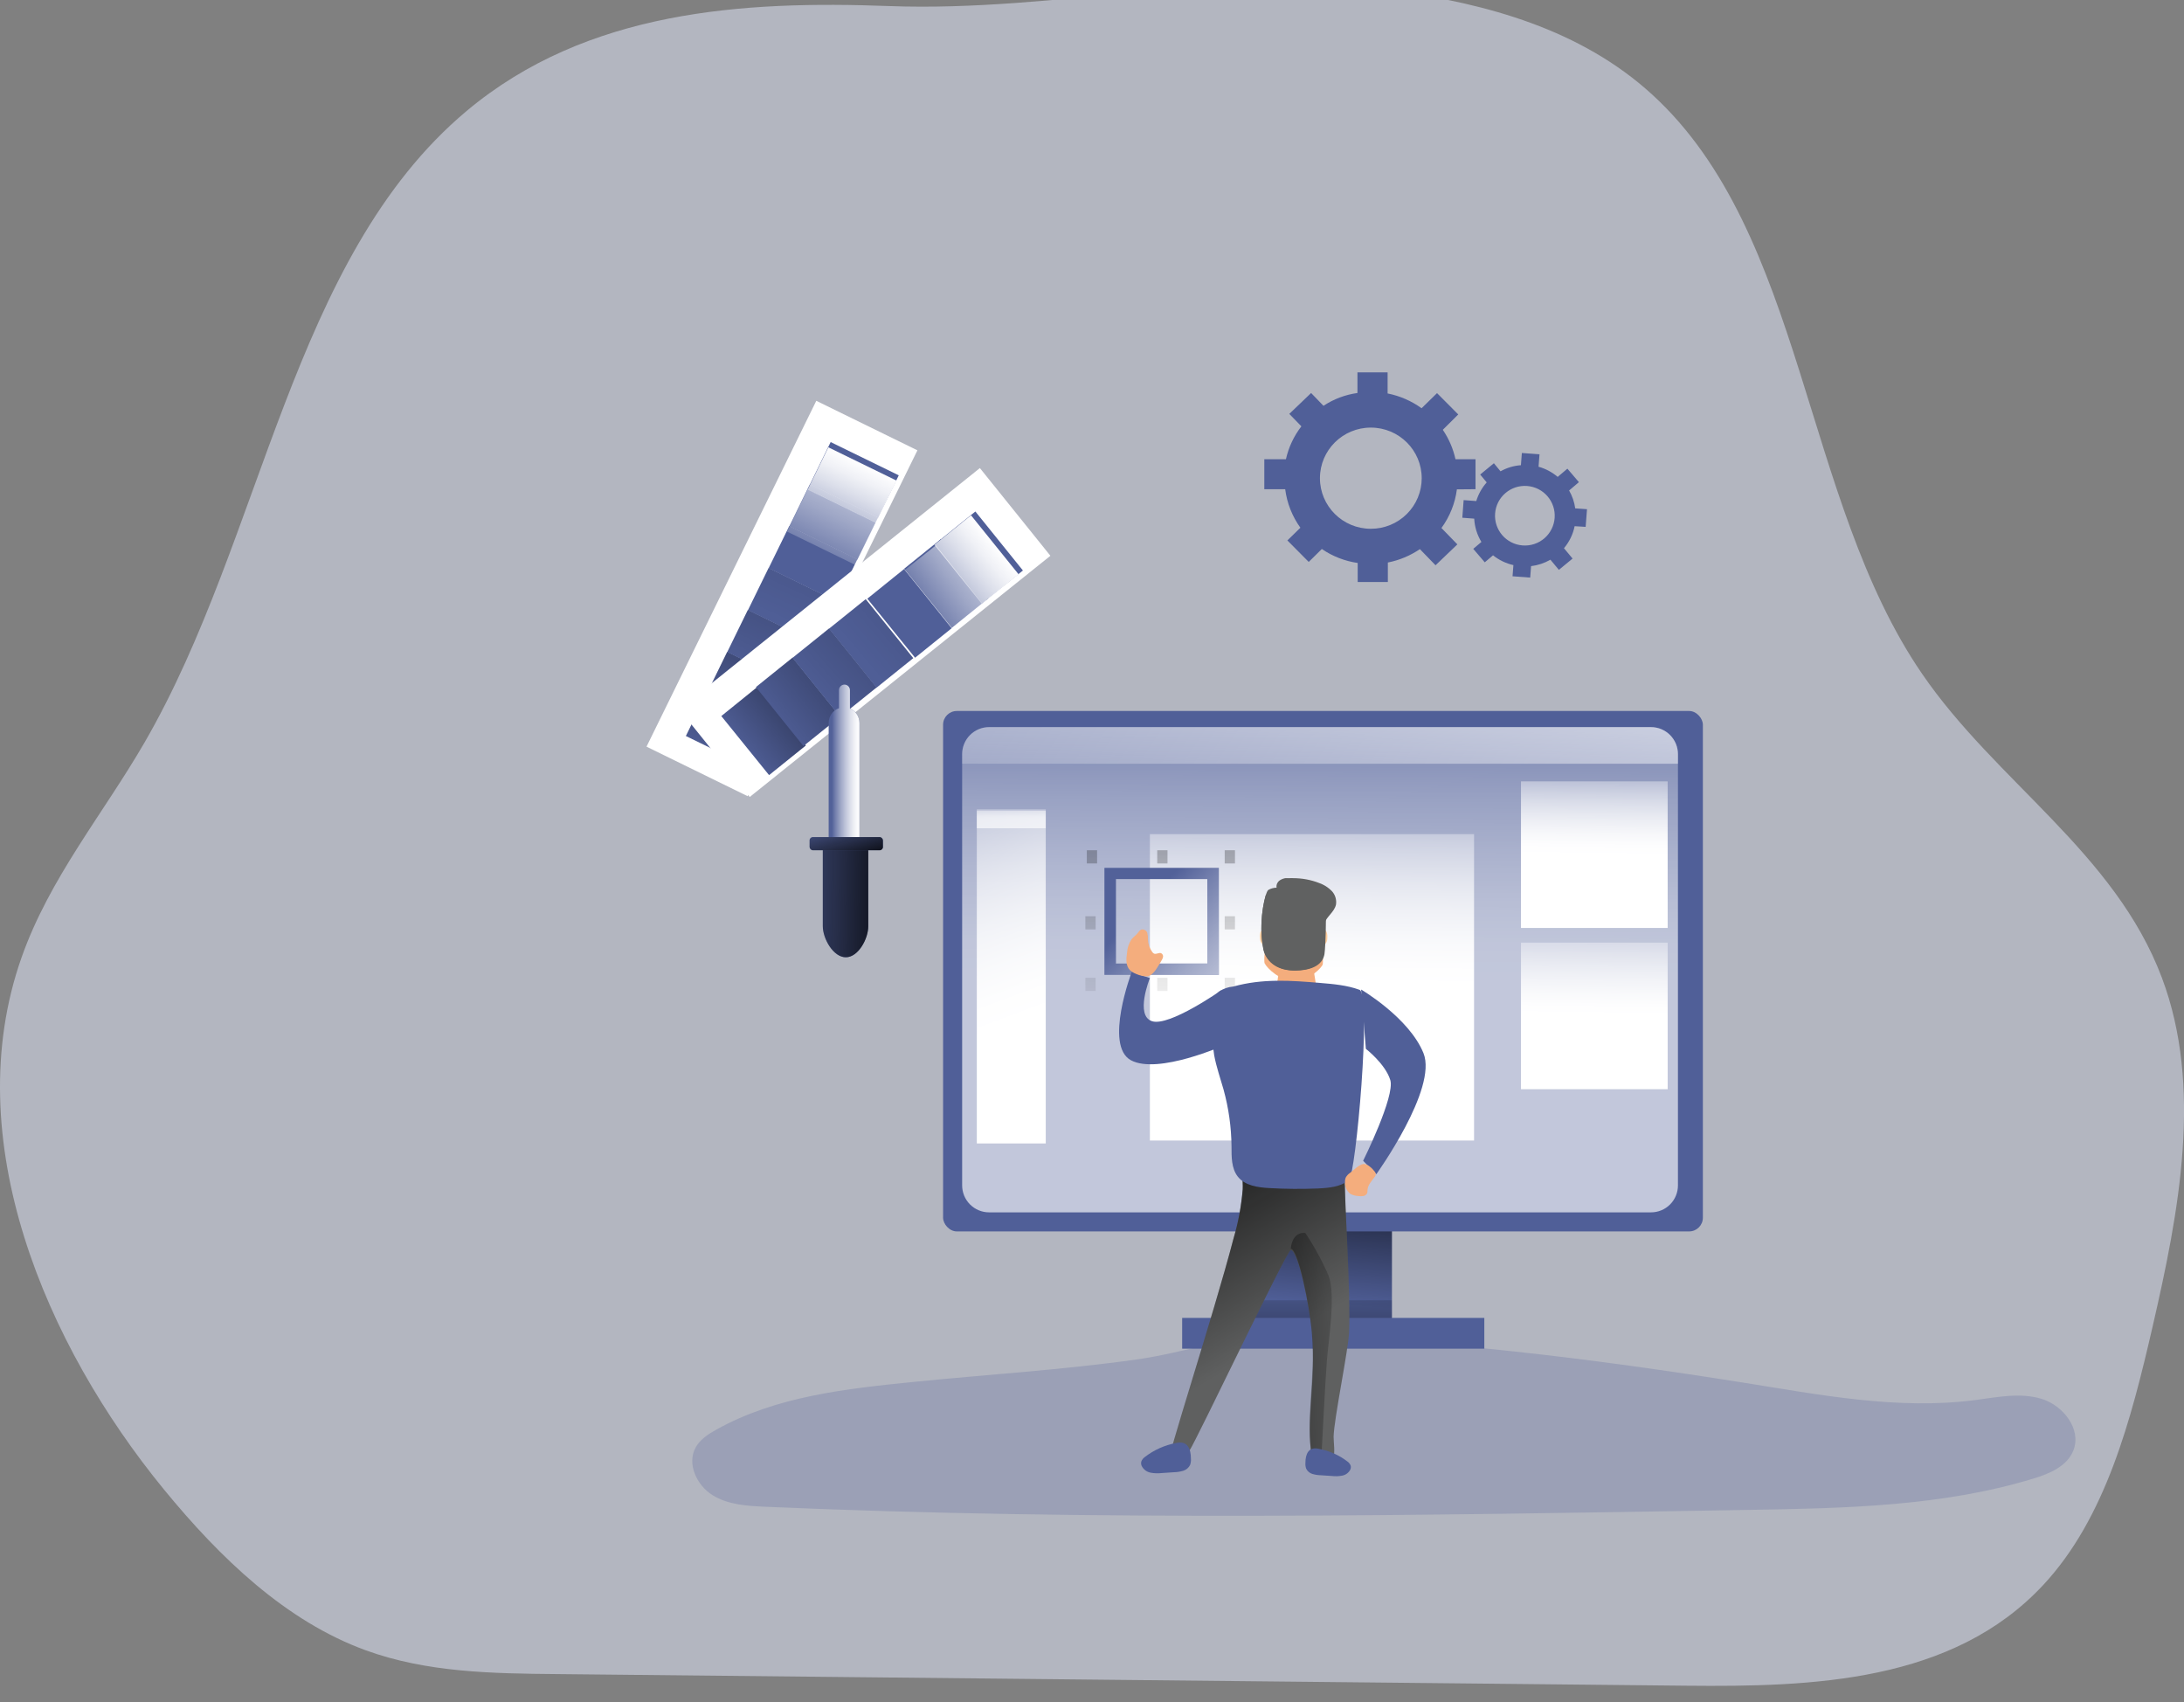 <svg viewBox="0 0 1490 1161" fill="none" xmlns="http://www.w3.org/2000/svg">
<rect x="0" y="0" width="1490" height="1161" fill="#808080" stroke="none"/>
<path opacity="0.5" d="M318.343 75.694C198.405 176.217 179.819 366.298 98.589 506.527C70.312 555.322 33.775 598.992 14.712 653.123C-29.054 777.026 31.18 917.572 111.801 1015.98C150.245 1062.93 195.149 1105.94 249.478 1125.72C291.258 1140.94 336.056 1141.57 380.033 1141.97L1150.5 1149.9C1236.52 1150.77 1332.1 1147.62 1393.95 1081.21C1436.57 1035.48 1453.89 968.692 1468.58 904.944C1486.64 826.613 1503 741.546 1474.91 666.94C1442.82 581.582 1361.67 533.21 1311.26 459.555C1229.45 340.223 1231.33 159.731 1127.14 64.466C1078.51 20.004 1014.33 2.568 951.792 -6.15C833.892 -22.609 722.215 8.459 606.433 4.127C507.464 0.428 400.447 6.874 318.343 75.694Z" fill="#E7ECFF"/>
<path opacity="0.24" d="M623.786 942.613C577.337 947.283 529.463 952.419 488.589 975.264C483.119 978.328 477.564 981.942 474.546 987.458C468.488 998.553 475.363 1013.18 486.032 1019.86C496.701 1026.53 509.865 1027.29 522.42 1027.84C745.987 1037.59 969.889 1033.76 1193.65 1029.96C1258.62 1028.86 1324.63 1027.59 1386.9 1008.72C1398.1 1005.34 1410.4 1000.26 1414.61 989.212C1420.13 974.757 1407.55 958.737 1392.88 954.236C1378.2 949.735 1362.55 953.095 1347.37 955.06C1294.68 961.886 1241.52 951.446 1189.05 943.099C1086.35 926.784 979.783 913.512 875.755 911.039C840.289 910.215 810.001 922.515 775.29 927.376C725.173 934.434 674.176 937.541 623.786 942.613Z" fill="#505F98"/>
<path d="M441.077 509.326L556.907 273.408L625.893 307.19L510.063 543.108L441.077 509.326Z" fill="white"/>
<path d="M467.922 502.055L482.036 473.22L528.5 495.903L514.386 524.738L467.922 502.055Z" fill="#505F98"/>
<path d="M467.922 502.055L482.036 473.22L528.5 495.903L514.386 524.738L467.922 502.055Z" fill="url(#paint0_linear_1460_1396)"/>
<path d="M482.038 473.445L496.151 444.61L542.615 467.293L528.502 496.128L482.038 473.445Z" fill="#505F98"/>
<path d="M482.038 473.445L496.151 444.61L542.615 467.293L528.502 496.128L482.038 473.445Z" fill="url(#paint1_linear_1460_1396)"/>
<path d="M496.134 444.826L510.248 415.991L556.712 438.674L542.599 467.509L496.134 444.826Z" fill="#505F98"/>
<path d="M496.134 444.826L510.248 415.991L556.712 438.674L542.599 467.509L496.134 444.826Z" fill="url(#paint2_linear_1460_1396)"/>
<path d="M510.271 416.237L524.384 387.402L570.848 410.085L556.735 438.92L510.271 416.237Z" fill="#505F98"/>
<path d="M510.271 416.237L524.384 387.402L570.848 410.085L556.735 438.92L510.271 416.237Z" fill="url(#paint3_linear_1460_1396)"/>
<path d="M524.377 387.599L538.49 358.764L584.954 381.447L570.841 410.282L524.377 387.599Z" fill="#505F98"/>
<path d="M538.492 359.01L552.606 330.175L599.07 352.858L584.956 381.693L538.492 359.01Z" fill="#505F98"/>
<path d="M552.589 330.391L566.702 301.556L613.166 324.239L599.053 353.074L552.589 330.391Z" fill="#505F98"/>
<path d="M536.904 362.598L551.018 333.763L597.482 356.446L583.368 385.281L536.904 362.598Z" fill="url(#paint4_linear_1460_1396)"/>
<path d="M551.029 333.97L565.142 305.135L611.607 327.817L597.493 356.652L551.029 333.97Z" fill="url(#paint5_linear_1460_1396)"/>
<rect x="851.545" y="827" width="98.068" height="82" fill="#505F98"/>
<rect x="851.545" y="827" width="98.068" height="82" fill="url(#paint6_linear_1460_1396)"/>
<rect x="643.401" y="485" width="518.359" height="355" rx="9.37" fill="#505F98"/>
<path opacity="0.65" d="M1144.75 514.438V808.562C1144.77 813.443 1142.84 818.129 1139.4 821.588C1135.96 825.047 1131.29 826.994 1126.41 827H674.748C669.873 826.989 665.203 825.04 661.764 821.582C658.325 818.125 656.399 813.441 656.41 808.562V514.438C656.399 509.559 658.325 504.875 661.764 501.418C665.203 497.96 669.873 496.011 674.748 496H1126.41C1131.29 496.006 1135.96 497.953 1139.4 501.412C1142.84 504.871 1144.77 509.557 1144.75 514.438V514.438Z" fill="url(#paint7_linear_1460_1396)"/>
<rect x="806.514" y="899" width="206.143" height="21" fill="#505F98"/>
<rect x="851.545" y="887" width="98.068" height="12" fill="url(#paint8_linear_1460_1396)"/>
<path fill-rule="evenodd" clip-rule="evenodd" d="M1006.65 313.241V333.715L993.944 333.819C992.707 343.346 989.084 352.41 983.405 360.181L994.26 371.351L979.38 385.6L968.694 374.578C962.105 379.062 954.67 382.17 946.838 383.714V397H926.267V384.029C917.483 382.76 909.11 379.497 901.797 374.494L892.861 383.316L878.297 368.647L887.17 359.993C881.584 352.219 878.021 343.191 876.801 333.715H862.553V313.241H877.307C879.136 305.093 882.732 297.441 887.845 290.819L879.604 282.332L894.484 268.082L902.914 276.82C909.885 272.214 917.809 269.228 926.099 268.082V254H946.669V268.396C955.038 270.055 962.947 273.493 969.853 278.476L980.391 268.166L994.871 282.709L984.333 293.187C988.464 299.267 991.397 306.073 992.974 313.241H1006.65ZM900.512 326.15C900.488 345.211 916.011 360.682 935.183 360.705C944.394 360.733 953.238 357.113 959.759 350.644C966.281 344.176 969.943 335.392 969.938 326.233C969.961 307.172 954.438 291.701 935.267 291.678C916.095 291.655 900.535 307.088 900.512 326.15Z" fill="#505F98"/>
<path fill-rule="evenodd" clip-rule="evenodd" d="M1082.71 347.354L1081.79 359.396L1074.27 358.938C1073.15 364.475 1070.64 369.641 1066.99 373.958L1072.86 381.021L1063.51 388.729L1057.75 381.792C1053.69 384.13 1049.21 385.625 1044.56 386.188L1043.95 394L1031.91 393.104L1032.5 385.479C1027.41 384.344 1022.66 382.056 1018.6 378.792L1012.96 383.583L1005.1 374.396L1010.67 369.688C1007.74 364.876 1006.05 359.414 1005.76 353.792L997.646 353.167L998.544 341.146L1007.16 341.792C1008.59 337.085 1011.01 332.743 1014.28 329.062L1009.83 323.708L1019.18 316L1023.71 321.5C1027.98 319.095 1032.74 317.672 1037.63 317.333L1038.26 309L1050.3 309.896L1049.65 318.375C1054.46 319.714 1058.91 322.081 1062.71 325.312L1069.33 319.708L1077.18 328.896L1070.5 334.583C1072.66 338.339 1074.08 342.477 1074.67 346.771L1082.71 347.354ZM1020.01 350.243C1019.15 361.436 1027.55 371.203 1038.76 372.062C1044.15 372.487 1049.49 370.747 1053.6 367.228C1057.7 363.708 1060.23 358.7 1060.63 353.312C1061.47 342.119 1053.07 332.361 1041.85 331.514C1030.64 330.666 1020.86 339.05 1020.01 350.243Z" fill="#505F98"/>
<path d="M1144.75 514.513V521H656.41V514.513C656.399 509.614 658.325 504.912 661.764 501.44C665.203 497.968 669.874 496.011 674.749 496H1126.41C1131.29 496.006 1135.96 497.961 1139.4 501.434C1142.84 504.907 1144.77 509.613 1144.75 514.513V514.513Z" fill="url(#paint9_linear_1460_1396)"/>
<rect x="666.417" y="553" width="47.033" height="227" fill="url(#paint10_linear_1460_1396)"/>
<rect x="784.499" y="569" width="221.153" height="209" fill="url(#paint11_linear_1460_1396)"/>
<rect x="835.534" y="667" width="7.005" height="9" fill="url(#paint12_linear_1460_1396)"/>
<rect x="835.534" y="625" width="7.005" height="9" fill="url(#paint13_linear_1460_1396)"/>
<rect x="740.469" y="667" width="7.005" height="9" fill="url(#paint14_linear_1460_1396)"/>
<rect x="740.469" y="625" width="7.005" height="9" fill="url(#paint15_linear_1460_1396)"/>
<rect x="835.534" y="580" width="7.005" height="9" fill="url(#paint16_linear_1460_1396)"/>
<rect x="741.469" y="580" width="7.005" height="9" fill="url(#paint17_linear_1460_1396)"/>
<rect x="789.502" y="580" width="7.005" height="9" fill="url(#paint18_linear_1460_1396)"/>
<rect x="789.502" y="667" width="7.005" height="9" fill="url(#paint19_linear_1460_1396)"/>
<path fill-rule="evenodd" clip-rule="evenodd" d="M753.478 665H831.532V592H753.478V665ZM823.67 657.282H761.34V599.656H823.67V657.282Z" fill="#505F98"/>
<path fill-rule="evenodd" clip-rule="evenodd" d="M753.478 665H831.532V592H753.478V665ZM823.67 657.282H761.34V599.656H823.67V657.282Z" fill="url(#paint20_linear_1460_1396)"/>
<rect x="1037.67" y="533" width="100.069" height="100" fill="url(#paint21_linear_1460_1396)"/>
<rect x="1037.67" y="643" width="100.069" height="100" fill="url(#paint22_linear_1460_1396)"/>
<rect opacity="0.65" x="666.417" y="552" width="47.033" height="13" fill="url(#paint23_linear_1460_1396)"/>
<path d="M463.381 483.827L668.51 319.293L716.622 379.118L511.494 543.652L463.381 483.827Z" fill="white"/>
<path d="M492.105 488.455L517.172 468.235L549.755 508.522L524.687 528.742L492.105 488.455Z" fill="#505F98"/>
<path d="M492.105 488.455L517.172 468.235L549.755 508.522L524.687 528.742L492.105 488.455Z" fill="url(#paint24_linear_1460_1396)"/>
<path d="M515.723 468.689L540.755 448.56L573.19 488.79L548.158 508.919L515.723 468.689Z" fill="#505F98"/>
<path d="M515.723 468.689L540.755 448.56L573.19 488.79L548.158 508.919L515.723 468.689Z" fill="url(#paint25_linear_1460_1396)"/>
<path d="M540.667 448.761L565.699 428.633L598.134 468.863L573.101 488.991L540.667 448.761Z" fill="#505F98"/>
<path d="M540.667 448.761L565.699 428.633L598.134 468.863L573.101 488.991L540.667 448.761Z" fill="url(#paint26_linear_1460_1396)"/>
<path d="M565.594 428.847L590.626 408.718L623.061 448.948L598.029 469.077L565.594 428.847Z" fill="#505F98"/>
<path d="M565.594 428.847L590.626 408.718L623.061 448.948L598.029 469.077L565.594 428.847Z" fill="url(#paint27_linear_1460_1396)"/>
<path d="M591.714 408.389L616.782 388.169L649.364 428.456L624.297 448.676L591.714 408.389Z" fill="#505F98"/>
<path d="M616.794 387.99L641.862 367.77L674.444 408.057L649.377 428.277L616.794 387.99Z" fill="#505F98"/>
<path d="M640.402 369.051L665.434 348.923L697.869 389.153L672.837 409.281L640.402 369.051Z" fill="#505F98"/>
<path d="M670.42 412.218L649.321 429L617.383 388.782L638.482 372L670.42 412.218V412.218Z" fill="url(#paint28_linear_1460_1396)"/>
<path d="M637.445 371.648L662.477 351.519L694.912 391.749L669.879 411.878L637.445 371.648Z" fill="url(#paint29_linear_1460_1396)"/>
<path d="M586.362 493.15V616H565.347V493.15C565.347 488.61 568.166 484.57 572.366 483.089V470.825C572.366 468.712 574.041 467 576.109 467C578.176 467 579.852 468.712 579.852 470.825V483.297C583.771 484.935 586.34 488.823 586.362 493.15V493.15Z" fill="#505F98"/>
<path d="M586.362 493.15V616H565.347V493.15C565.347 488.61 568.166 484.57 572.366 483.089V470.825C572.366 468.712 574.041 467 576.109 467C578.176 467 579.852 468.712 579.852 470.825V483.297C583.771 484.935 586.34 488.823 586.362 493.15V493.15Z" fill="url(#paint30_linear_1460_1396)"/>
<rect x="552.338" y="571" width="50.035" height="9" rx="2.245" fill="#505F98"/>
<path d="M577.044 653V653C568.471 653 561.344 640.185 561.344 631.634V575H592.366V631.634C592.366 640.185 585.596 653 577.044 653Z" fill="#505F98"/>
<rect x="552.338" y="571" width="50.035" height="9" rx="2.245" fill="url(#paint31_linear_1460_1396)"/>
<path d="M577.044 653V653C568.471 653 561.344 640.366 561.344 631.937V580H592.366V631.937C592.366 640.366 585.596 653 577.044 653Z" fill="url(#paint32_linear_1460_1396)"/>
<path d="M777.136 713C776.463 709.436 776.037 704.39 777.331 704.043C780.059 703.275 777.136 713 777.136 713Z" fill="#28353D"/>
<path d="M920.395 908.507C919.909 921.102 910.147 967.388 909.83 980.004C909.83 984.202 910.95 990.647 909.597 994.698C906.808 1003.28 896.919 1002.11 895.63 997.049L895.144 994.53C890.559 970.012 897.933 942.198 895.144 910.186C893.475 890.643 885.699 852.963 880.606 852.711C877.923 852.711 816.665 981.851 811.34 989.807C808.72 993.817 801.345 993.187 797.774 996.42C794.203 999.652 827.526 898.515 841.493 845.07C844.751 834.039 846.875 822.709 847.833 811.252C848.213 804.64 846.079 802.415 852.185 800.463C856.412 799.119 862.265 799.497 866.787 799.182C871.71 798.804 917.5 798.72 917.5 801.953C917.057 819.502 921.578 879.412 920.395 908.507Z" fill="#606161"/>
<path d="M920.395 908.507C919.909 921.102 910.147 967.388 909.83 980.004C909.83 984.202 910.95 990.647 909.597 994.698C906.808 1003.28 896.919 1002.11 895.63 997.049L895.144 994.53C890.559 970.012 897.933 942.198 895.144 910.186C893.475 890.643 885.699 852.963 880.606 852.711C877.923 852.711 816.665 981.851 811.34 989.807C808.72 993.817 801.345 993.187 797.774 996.42C794.203 999.652 827.526 898.515 841.493 845.07C844.751 834.039 846.875 822.709 847.833 811.252C848.213 804.64 846.079 802.415 852.185 800.463C856.412 799.119 862.265 799.497 866.787 799.182C871.71 798.804 917.5 798.72 917.5 801.953C917.057 819.502 921.578 879.412 920.395 908.507Z" fill="url(#paint33_linear_1460_1396)"/>
<path d="M866.322 640.148C865.937 636.163 864.054 634 862.215 634C860.375 634 859.241 636.12 859.626 640.148C859.713 643.122 861.957 645.597 864.932 646C866.793 646 866.729 644.134 866.322 640.148Z" fill="#FFCD9C"/>
<path d="M898.716 640.159C898.966 636.166 900.803 634 902.702 634C904.601 634 905.832 636.124 905.54 640.159C905.513 643.173 903.268 645.687 900.323 646C898.444 646 898.424 644.152 898.716 640.159Z" fill="#FFCD9C"/>
<path d="M902.44 657.672C902.181 659.777 893.266 669 883.121 669C872.976 669 864.6 660.577 862.83 657.208C861.06 653.839 868.184 610.505 872.306 606.884C876.429 603.262 893.137 605.641 894.54 607.558C897.907 612.085 903.541 649.27 902.44 657.672Z" fill="#F4AD7D"/>
<path d="M898.246 624.977C896.867 625.639 891.452 611.842 890.316 609.525C889.18 607.208 889.362 604.829 890.742 604.167C892.121 603.505 894.149 604.871 895.285 607.167C896.421 609.463 899.605 624.336 898.246 624.977Z" fill="#FFCD9C"/>
<path d="M867.876 623.987C866.445 623.501 870.233 609.179 871.059 606.703C871.885 604.228 873.739 602.599 875.089 603.086C876.439 603.573 877.003 605.984 876.177 608.481C875.351 610.977 869.226 624.474 867.876 623.987Z" fill="#FFCD9C"/>
<path d="M873.553 656H895.317L898.578 676.622C886.722 683.005 879.81 682.301 870.559 675.214L873.553 656Z" fill="#F4AD7D"/>
<path d="M882.567 660.13C882.567 659.75 883.472 659.43 884.568 659.43C885.664 659.43 886.57 659.75 886.57 660.13C886.57 660.51 885.688 660.57 884.568 660.57C883.448 660.57 882.567 660.53 882.567 660.13Z" fill="#F4AD7D"/>
<path d="M903.6 650.808C904.424 645.894 905.768 610.708 902.473 606.051C899.178 601.394 879.449 598.381 876.458 599.108C869.759 600.731 870.929 605.517 870.929 605.517C868.938 605.547 866.989 606.084 865.271 607.076C862.973 608.615 858.138 630.79 861.997 647.56C863.732 655.102 870.561 661.66 882.354 661.981C896.88 662.365 902.603 656.896 903.6 650.808Z" fill="#606161"/>
<path d="M876.539 600.762C878.098 599.448 880.118 598.828 882.138 599.041C888.271 599.008 894.355 600.14 900.073 602.376C903.244 603.488 906.123 605.311 908.493 607.708C910.88 610.173 911.98 613.627 911.461 617.034C910.409 622.047 905.146 625.148 903.42 629.97C902.031 633.837 903.02 637.575 903.062 641.463C903.09 644.606 902.865 647.746 902.389 650.852C901.42 656.906 895.884 662.344 881.675 661.983C870.224 661.664 863.593 655.143 861.909 647.644C859.629 635.198 860.227 622.389 863.656 610.215C869.828 611.648 876.142 612.361 882.475 612.339C889.19 612.395 895.886 611.611 902.41 610.002C903.525 616.503 903.504 629.524 903.146 639.253" fill="#606161"/>
<path d="M841.41 672.954C837.976 673.241 834.668 674.384 831.785 676.28C826.847 680.171 826.472 687.43 826.556 693.748C826.387 702.501 826.993 711.252 828.368 719.897C829.848 727.826 832.535 735.441 834.743 743.202C838.224 755.831 840.052 768.862 840.181 781.966C840.181 789.162 840.056 797.07 844.535 802.697C849.431 808.806 858.098 809.998 865.89 810.438C876.953 811.086 888.057 811.17 899.12 810.71C906.537 810.375 914.433 809.643 920.308 805.082C924.996 801.442 935.975 678.288 927.454 675.171C918.933 672.054 909.766 671.259 900.724 670.506C880.453 668.791 861.369 667.431 841.41 672.954Z" fill="#505F98"/>
<path d="M905.23 928.291C904.143 942.255 901.551 993 901.551 993L894.946 992.77C890.41 968.39 897.705 940.732 894.946 908.899C893.295 889.465 885.603 851.996 880.565 851.746C882.07 839.221 890.536 841.1 890.536 841.1C896.692 850.294 902.002 860.026 906.4 870.178C911.438 883.37 906.337 914.263 905.23 928.291Z" fill="url(#paint34_linear_1460_1396)"/>
<path d="M780.873 994.024C779.841 994.786 779.058 995.83 778.621 997.025C778.386 998.009 778.481 999.04 778.892 999.965C780.058 1002.33 782.268 1004.02 784.876 1004.55C787.453 1005.04 790.091 1005.13 792.695 1004.82L801.036 1004.26C803.158 1004.21 805.263 1003.87 807.292 1003.26C809.322 1002.63 810.998 1001.2 811.921 999.308C812.412 997.916 812.604 996.438 812.484 994.969C812.484 988.164 810.065 982.634 802.517 984.299C794.61 985.765 787.182 989.102 780.873 994.024V994.024Z" fill="#505F98"/>
<path d="M919.411 997.063C920.359 997.759 921.077 998.709 921.478 999.797C921.692 1000.68 921.608 1001.61 921.239 1002.45C920.176 1004.58 918.146 1006.11 915.755 1006.58C913.398 1007.04 910.981 1007.12 908.596 1006.83L901.024 1006.33C899.098 1006.28 897.187 1005.98 895.345 1005.43C893.488 1004.86 891.958 1003.57 891.123 1001.85C890.675 1000.59 890.498 999.26 890.601 997.932C890.601 991.785 892.777 986.72 899.718 988.288C906.915 989.619 913.672 992.63 919.411 997.063V997.063Z" fill="#505F98"/>
<path d="M928.599 675C928.599 675 961.314 694.164 971.14 718.389C980.965 742.614 938.96 801 938.96 801L929.972 791.814C929.972 791.814 951.896 747.759 948.507 736.74C945.117 725.721 931.838 715.452 931.838 715.452L928.599 675Z" fill="#505F98"/>
<path d="M835.534 712.859C835.534 712.859 790.046 733.24 771.561 723.238C753.076 713.237 772.106 663 772.106 663L784.486 667.202C784.486 667.202 774.142 692.815 785.975 696.618C797.809 700.421 833.268 675.438 833.268 675.438L835.534 712.859Z" fill="#505F98"/>
<path d="M921.175 799.976C919.866 800.826 918.806 801.968 918.09 803.297C917.66 804.425 917.505 805.629 917.637 806.819C917.557 809.709 918.872 812.479 921.218 814.367C922.866 815.25 924.713 815.76 926.611 815.857C927.774 816.048 928.964 816.048 930.127 815.857C931.314 815.646 932.305 814.888 932.759 813.844C932.914 813.183 932.98 812.507 932.953 811.831C933.104 808.51 935.607 805.793 937.678 803.076C938.178 802.551 938.501 801.9 938.606 801.204C938.594 800.434 938.305 799.69 937.786 799.091C936.384 797.199 932.91 793.717 930.127 794.018C927.344 794.32 923.332 798.326 921.175 799.976Z" fill="#F4AD7D"/>
<path d="M792.294 655.435C792.886 654.611 793.29 653.679 793.48 652.698C793.631 651.683 793.094 650.687 792.14 650.211C790.624 649.647 788.822 651.13 787.328 650.504C786.822 650.235 786.399 649.846 786.098 649.375C784.333 646.945 783.321 644.093 783.175 641.143C783.261 639.571 783.113 637.995 782.736 636.463C782.292 634.886 780.708 633.849 779.001 634.018C777.595 634.331 776.804 635.689 775.925 636.776C775.046 637.863 773.288 639.158 772.146 640.516C770.195 643.307 769.079 646.55 768.916 649.898C768.301 654.077 767.905 658.861 770.981 661.87C773.354 664.189 780.583 666.927 783.9 665.694C787.57 664.315 790.448 658.444 792.294 655.435Z" fill="#F4AD7D"/>
<defs>
<linearGradient id="paint0_linear_1460_1396" x1="592.11" y1="569.166" x2="656.864" y2="440.6" gradientUnits="userSpaceOnUse">
<stop stop-color="#010101" stop-opacity="0.01"/>
<stop offset="0.95" stop-color="#010101"/>
</linearGradient>
<linearGradient id="paint1_linear_1460_1396" x1="647.271" y1="565.365" x2="740.125" y2="383.775" gradientUnits="userSpaceOnUse">
<stop stop-color="#010101" stop-opacity="0.01"/>
<stop offset="0.95" stop-color="#010101"/>
</linearGradient>
<linearGradient id="paint2_linear_1460_1396" x1="767.253" y1="574.092" x2="904.607" y2="263.948" gradientUnits="userSpaceOnUse">
<stop stop-color="#010101" stop-opacity="0.01"/>
<stop offset="0.95" stop-color="#010101"/>
</linearGradient>
<linearGradient id="paint3_linear_1460_1396" x1="895.087" y1="590.583" x2="1100.02" y2="143.178" gradientUnits="userSpaceOnUse">
<stop stop-color="#010101" stop-opacity="0.01"/>
<stop offset="0.36" stop-color="#010101" stop-opacity="0.36"/>
<stop offset="0.95" stop-color="#010101"/>
</linearGradient>
<linearGradient id="paint4_linear_1460_1396" x1="746.434" y1="485.564" x2="863.594" y2="243.969" gradientUnits="userSpaceOnUse">
<stop stop-color="white" stop-opacity="0.01"/>
<stop offset="0.07" stop-color="white" stop-opacity="0.22"/>
<stop offset="0.16" stop-color="white" stop-opacity="0.45"/>
<stop offset="0.25" stop-color="white" stop-opacity="0.65"/>
<stop offset="0.33" stop-color="white" stop-opacity="0.8"/>
<stop offset="0.4" stop-color="white" stop-opacity="0.91"/>
<stop offset="0.46" stop-color="white" stop-opacity="0.98"/>
<stop offset="0.51" stop-color="white"/>
</linearGradient>
<linearGradient id="paint5_linear_1460_1396" x1="668.358" y1="432.444" x2="732.555" y2="296.555" gradientUnits="userSpaceOnUse">
<stop stop-color="white" stop-opacity="0.01"/>
<stop offset="0.07" stop-color="white" stop-opacity="0.22"/>
<stop offset="0.16" stop-color="white" stop-opacity="0.45"/>
<stop offset="0.25" stop-color="white" stop-opacity="0.65"/>
<stop offset="0.33" stop-color="white" stop-opacity="0.8"/>
<stop offset="0.4" stop-color="white" stop-opacity="0.91"/>
<stop offset="0.46" stop-color="white" stop-opacity="0.98"/>
<stop offset="0.51" stop-color="white"/>
</linearGradient>
<linearGradient id="paint6_linear_1460_1396" x1="973.68" y1="895.322" x2="984.101" y2="768.584" gradientUnits="userSpaceOnUse">
<stop stop-color="#010101" stop-opacity="0.01"/>
<stop offset="0.95" stop-color="#010101"/>
</linearGradient>
<linearGradient id="paint7_linear_1460_1396" x1="571.967" y1="432.517" x2="569.252" y2="882.071" gradientUnits="userSpaceOnUse">
<stop stop-color="white" stop-opacity="0.01"/>
<stop offset="0.07" stop-color="white" stop-opacity="0.22"/>
<stop offset="0.16" stop-color="white" stop-opacity="0.45"/>
<stop offset="0.25" stop-color="white" stop-opacity="0.65"/>
<stop offset="0.33" stop-color="white" stop-opacity="0.8"/>
<stop offset="0.4" stop-color="white" stop-opacity="0.91"/>
<stop offset="0.46" stop-color="white" stop-opacity="0.98"/>
<stop offset="0.51" stop-color="white"/>
</linearGradient>
<linearGradient id="paint8_linear_1460_1396" x1="318.313" y1="870.073" x2="318.413" y2="1012.31" gradientUnits="userSpaceOnUse">
<stop stop-color="#010101" stop-opacity="0.01"/>
<stop offset="0.95" stop-color="#010101"/>
</linearGradient>
<linearGradient id="paint9_linear_1460_1396" x1="1470.73" y1="615.966" x2="1504.91" y2="208.855" gradientUnits="userSpaceOnUse">
<stop stop-color="white" stop-opacity="0.01"/>
<stop offset="0.07" stop-color="white" stop-opacity="0.22"/>
<stop offset="0.16" stop-color="white" stop-opacity="0.45"/>
<stop offset="0.25" stop-color="white" stop-opacity="0.65"/>
<stop offset="0.33" stop-color="white" stop-opacity="0.8"/>
<stop offset="0.4" stop-color="white" stop-opacity="0.91"/>
<stop offset="0.46" stop-color="white" stop-opacity="0.98"/>
<stop offset="0.51" stop-color="white"/>
</linearGradient>
<linearGradient id="paint10_linear_1460_1396" x1="643.846" y1="505.87" x2="781.853" y2="874.142" gradientUnits="userSpaceOnUse">
<stop stop-color="white" stop-opacity="0.01"/>
<stop offset="0.07" stop-color="white" stop-opacity="0.22"/>
<stop offset="0.16" stop-color="white" stop-opacity="0.45"/>
<stop offset="0.25" stop-color="white" stop-opacity="0.65"/>
<stop offset="0.33" stop-color="white" stop-opacity="0.8"/>
<stop offset="0.4" stop-color="white" stop-opacity="0.91"/>
<stop offset="0.46" stop-color="white" stop-opacity="0.98"/>
<stop offset="0.51" stop-color="white"/>
</linearGradient>
<linearGradient id="paint11_linear_1460_1396" x1="747.377" y1="528.99" x2="744.051" y2="811.698" gradientUnits="userSpaceOnUse">
<stop stop-color="white" stop-opacity="0.01"/>
<stop offset="0.07" stop-color="white" stop-opacity="0.22"/>
<stop offset="0.16" stop-color="white" stop-opacity="0.45"/>
<stop offset="0.25" stop-color="white" stop-opacity="0.65"/>
<stop offset="0.33" stop-color="white" stop-opacity="0.8"/>
<stop offset="0.4" stop-color="white" stop-opacity="0.91"/>
<stop offset="0.46" stop-color="white" stop-opacity="0.98"/>
<stop offset="0.51" stop-color="white"/>
</linearGradient>
<linearGradient id="paint12_linear_1460_1396" x1="1063.21" y1="720.704" x2="1082.4" y2="142.785" gradientUnits="userSpaceOnUse">
<stop stop-color="#010101" stop-opacity="0.01"/>
<stop offset="0.95" stop-color="#010101"/>
</linearGradient>
<linearGradient id="paint13_linear_1460_1396" x1="1062.36" y1="721.045" x2="1081.55" y2="143.125" gradientUnits="userSpaceOnUse">
<stop stop-color="#010101" stop-opacity="0.01"/>
<stop offset="0.95" stop-color="#010101"/>
</linearGradient>
<linearGradient id="paint14_linear_1460_1396" x1="968.18" y1="718.354" x2="987.396" y2="140.435" gradientUnits="userSpaceOnUse">
<stop stop-color="#010101" stop-opacity="0.01"/>
<stop offset="0.95" stop-color="#010101"/>
</linearGradient>
<linearGradient id="paint15_linear_1460_1396" x1="967.328" y1="718.694" x2="986.544" y2="140.776" gradientUnits="userSpaceOnUse">
<stop stop-color="#010101" stop-opacity="0.01"/>
<stop offset="0.95" stop-color="#010101"/>
</linearGradient>
<linearGradient id="paint16_linear_1460_1396" x1="1061.42" y1="722.545" x2="1080.64" y2="144.627" gradientUnits="userSpaceOnUse">
<stop stop-color="#010101" stop-opacity="0.01"/>
<stop offset="0.95" stop-color="#010101"/>
</linearGradient>
<linearGradient id="paint17_linear_1460_1396" x1="967.39" y1="720.236" x2="986.578" y2="142.317" gradientUnits="userSpaceOnUse">
<stop stop-color="#010101" stop-opacity="0.01"/>
<stop offset="0.95" stop-color="#010101"/>
</linearGradient>
<linearGradient id="paint18_linear_1460_1396" x1="1015.38" y1="721.396" x2="1034.6" y2="143.499" gradientUnits="userSpaceOnUse">
<stop stop-color="#010101" stop-opacity="0.01"/>
<stop offset="0.95" stop-color="#010101"/>
</linearGradient>
<linearGradient id="paint19_linear_1460_1396" x1="1017.2" y1="718.843" x2="1036.41" y2="140.925" gradientUnits="userSpaceOnUse">
<stop stop-color="#010101" stop-opacity="0.01"/>
<stop offset="0.95" stop-color="#010101"/>
</linearGradient>
<linearGradient id="paint20_linear_1460_1396" x1="672.119" y1="733.399" x2="904.351" y2="950.094" gradientUnits="userSpaceOnUse">
<stop stop-color="white" stop-opacity="0.01"/>
<stop offset="0.07" stop-color="white" stop-opacity="0.22"/>
<stop offset="0.16" stop-color="white" stop-opacity="0.45"/>
<stop offset="0.25" stop-color="white" stop-opacity="0.65"/>
<stop offset="0.33" stop-color="white" stop-opacity="0.8"/>
<stop offset="0.4" stop-color="white" stop-opacity="0.91"/>
<stop offset="0.46" stop-color="white" stop-opacity="0.98"/>
<stop offset="0.51" stop-color="white"/>
</linearGradient>
<linearGradient id="paint21_linear_1460_1396" x1="1020.99" y1="513.864" x2="1019.2" y2="649.026" gradientUnits="userSpaceOnUse">
<stop stop-color="white" stop-opacity="0.01"/>
<stop offset="0.07" stop-color="white" stop-opacity="0.22"/>
<stop offset="0.16" stop-color="white" stop-opacity="0.45"/>
<stop offset="0.25" stop-color="white" stop-opacity="0.65"/>
<stop offset="0.33" stop-color="white" stop-opacity="0.8"/>
<stop offset="0.4" stop-color="white" stop-opacity="0.91"/>
<stop offset="0.46" stop-color="white" stop-opacity="0.98"/>
<stop offset="0.51" stop-color="white"/>
</linearGradient>
<linearGradient id="paint22_linear_1460_1396" x1="1020.99" y1="623.864" x2="1019.2" y2="759.026" gradientUnits="userSpaceOnUse">
<stop stop-color="white" stop-opacity="0.01"/>
<stop offset="0.07" stop-color="white" stop-opacity="0.22"/>
<stop offset="0.16" stop-color="white" stop-opacity="0.45"/>
<stop offset="0.25" stop-color="white" stop-opacity="0.65"/>
<stop offset="0.33" stop-color="white" stop-opacity="0.8"/>
<stop offset="0.4" stop-color="white" stop-opacity="0.91"/>
<stop offset="0.46" stop-color="white" stop-opacity="0.98"/>
<stop offset="0.51" stop-color="white"/>
</linearGradient>
<linearGradient id="paint23_linear_1460_1396" x1="657.145" y1="549.281" x2="657.128" y2="567.481" gradientUnits="userSpaceOnUse">
<stop stop-color="white" stop-opacity="0.01"/>
<stop offset="0.07" stop-color="white" stop-opacity="0.22"/>
<stop offset="0.16" stop-color="white" stop-opacity="0.45"/>
<stop offset="0.25" stop-color="white" stop-opacity="0.65"/>
<stop offset="0.33" stop-color="white" stop-opacity="0.8"/>
<stop offset="0.4" stop-color="white" stop-opacity="0.91"/>
<stop offset="0.46" stop-color="white" stop-opacity="0.98"/>
<stop offset="0.51" stop-color="white"/>
</linearGradient>
<linearGradient id="paint24_linear_1460_1396" x1="576.445" y1="602.052" x2="689.876" y2="512.635" gradientUnits="userSpaceOnUse">
<stop stop-color="#010101" stop-opacity="0.01"/>
<stop offset="0.95" stop-color="#010101"/>
</linearGradient>
<linearGradient id="paint25_linear_1460_1396" x1="626.284" y1="621.988" x2="787.56" y2="496.867" gradientUnits="userSpaceOnUse">
<stop stop-color="#010101" stop-opacity="0.01"/>
<stop offset="0.95" stop-color="#010101"/>
</linearGradient>
<linearGradient id="paint26_linear_1460_1396" x1="731.228" y1="680.751" x2="987.392" y2="458.028" gradientUnits="userSpaceOnUse">
<stop stop-color="#010101" stop-opacity="0.01"/>
<stop offset="0.95" stop-color="#010101"/>
</linearGradient>
<linearGradient id="paint27_linear_1460_1396" x1="839.987" y1="749.865" x2="1215.67" y2="431.45" gradientUnits="userSpaceOnUse">
<stop stop-color="#010101" stop-opacity="0.01"/>
<stop offset="0.36" stop-color="#010101" stop-opacity="0.36"/>
<stop offset="0.95" stop-color="#010101"/>
</linearGradient>
<linearGradient id="paint28_linear_1460_1396" x1="688.246" y1="512.751" x2="871.185" y2="381.322" gradientUnits="userSpaceOnUse">
<stop stop-color="white" stop-opacity="0.01"/>
<stop offset="0.07" stop-color="white" stop-opacity="0.22"/>
<stop offset="0.16" stop-color="white" stop-opacity="0.45"/>
<stop offset="0.25" stop-color="white" stop-opacity="0.65"/>
<stop offset="0.33" stop-color="white" stop-opacity="0.8"/>
<stop offset="0.4" stop-color="white" stop-opacity="0.91"/>
<stop offset="0.46" stop-color="white" stop-opacity="0.98"/>
<stop offset="0.51" stop-color="white"/>
</linearGradient>
<linearGradient id="paint29_linear_1460_1396" x1="701.859" y1="510.517" x2="817.717" y2="414.658" gradientUnits="userSpaceOnUse">
<stop stop-color="white" stop-opacity="0.01"/>
<stop offset="0.07" stop-color="white" stop-opacity="0.22"/>
<stop offset="0.16" stop-color="white" stop-opacity="0.45"/>
<stop offset="0.25" stop-color="white" stop-opacity="0.65"/>
<stop offset="0.33" stop-color="white" stop-opacity="0.8"/>
<stop offset="0.4" stop-color="white" stop-opacity="0.91"/>
<stop offset="0.46" stop-color="white" stop-opacity="0.98"/>
<stop offset="0.51" stop-color="white"/>
</linearGradient>
<linearGradient id="paint30_linear_1460_1396" x1="567.446" y1="676.745" x2="605.631" y2="676.767" gradientUnits="userSpaceOnUse">
<stop stop-color="white" stop-opacity="0.01"/>
<stop offset="0.07" stop-color="white" stop-opacity="0.22"/>
<stop offset="0.16" stop-color="white" stop-opacity="0.45"/>
<stop offset="0.25" stop-color="white" stop-opacity="0.65"/>
<stop offset="0.33" stop-color="white" stop-opacity="0.8"/>
<stop offset="0.4" stop-color="white" stop-opacity="0.91"/>
<stop offset="0.46" stop-color="white" stop-opacity="0.98"/>
<stop offset="0.51" stop-color="white"/>
</linearGradient>
<linearGradient id="paint31_linear_1460_1396" x1="494.154" y1="579.2" x2="505.805" y2="617.932" gradientUnits="userSpaceOnUse">
<stop stop-color="#010101" stop-opacity="0.01"/>
<stop offset="0.95" stop-color="#010101"/>
</linearGradient>
<linearGradient id="paint32_linear_1460_1396" x1="518.952" y1="727.933" x2="619.855" y2="729.976" gradientUnits="userSpaceOnUse">
<stop stop-color="#010101" stop-opacity="0.01"/>
<stop offset="0.95" stop-color="#010101"/>
</linearGradient>
<linearGradient id="paint33_linear_1460_1396" x1="921.723" y1="885.512" x2="825.63" y2="720.732" gradientUnits="userSpaceOnUse">
<stop stop-color="#010101" stop-opacity="0.01"/>
<stop offset="0.95" stop-color="#010101"/>
</linearGradient>
<linearGradient id="paint34_linear_1460_1396" x1="922.746" y1="423.892" x2="749.86" y2="428.761" gradientUnits="userSpaceOnUse">
<stop stop-color="#010101" stop-opacity="0.01"/>
<stop offset="0.95" stop-color="#010101"/>
</linearGradient>
</defs>
</svg>
